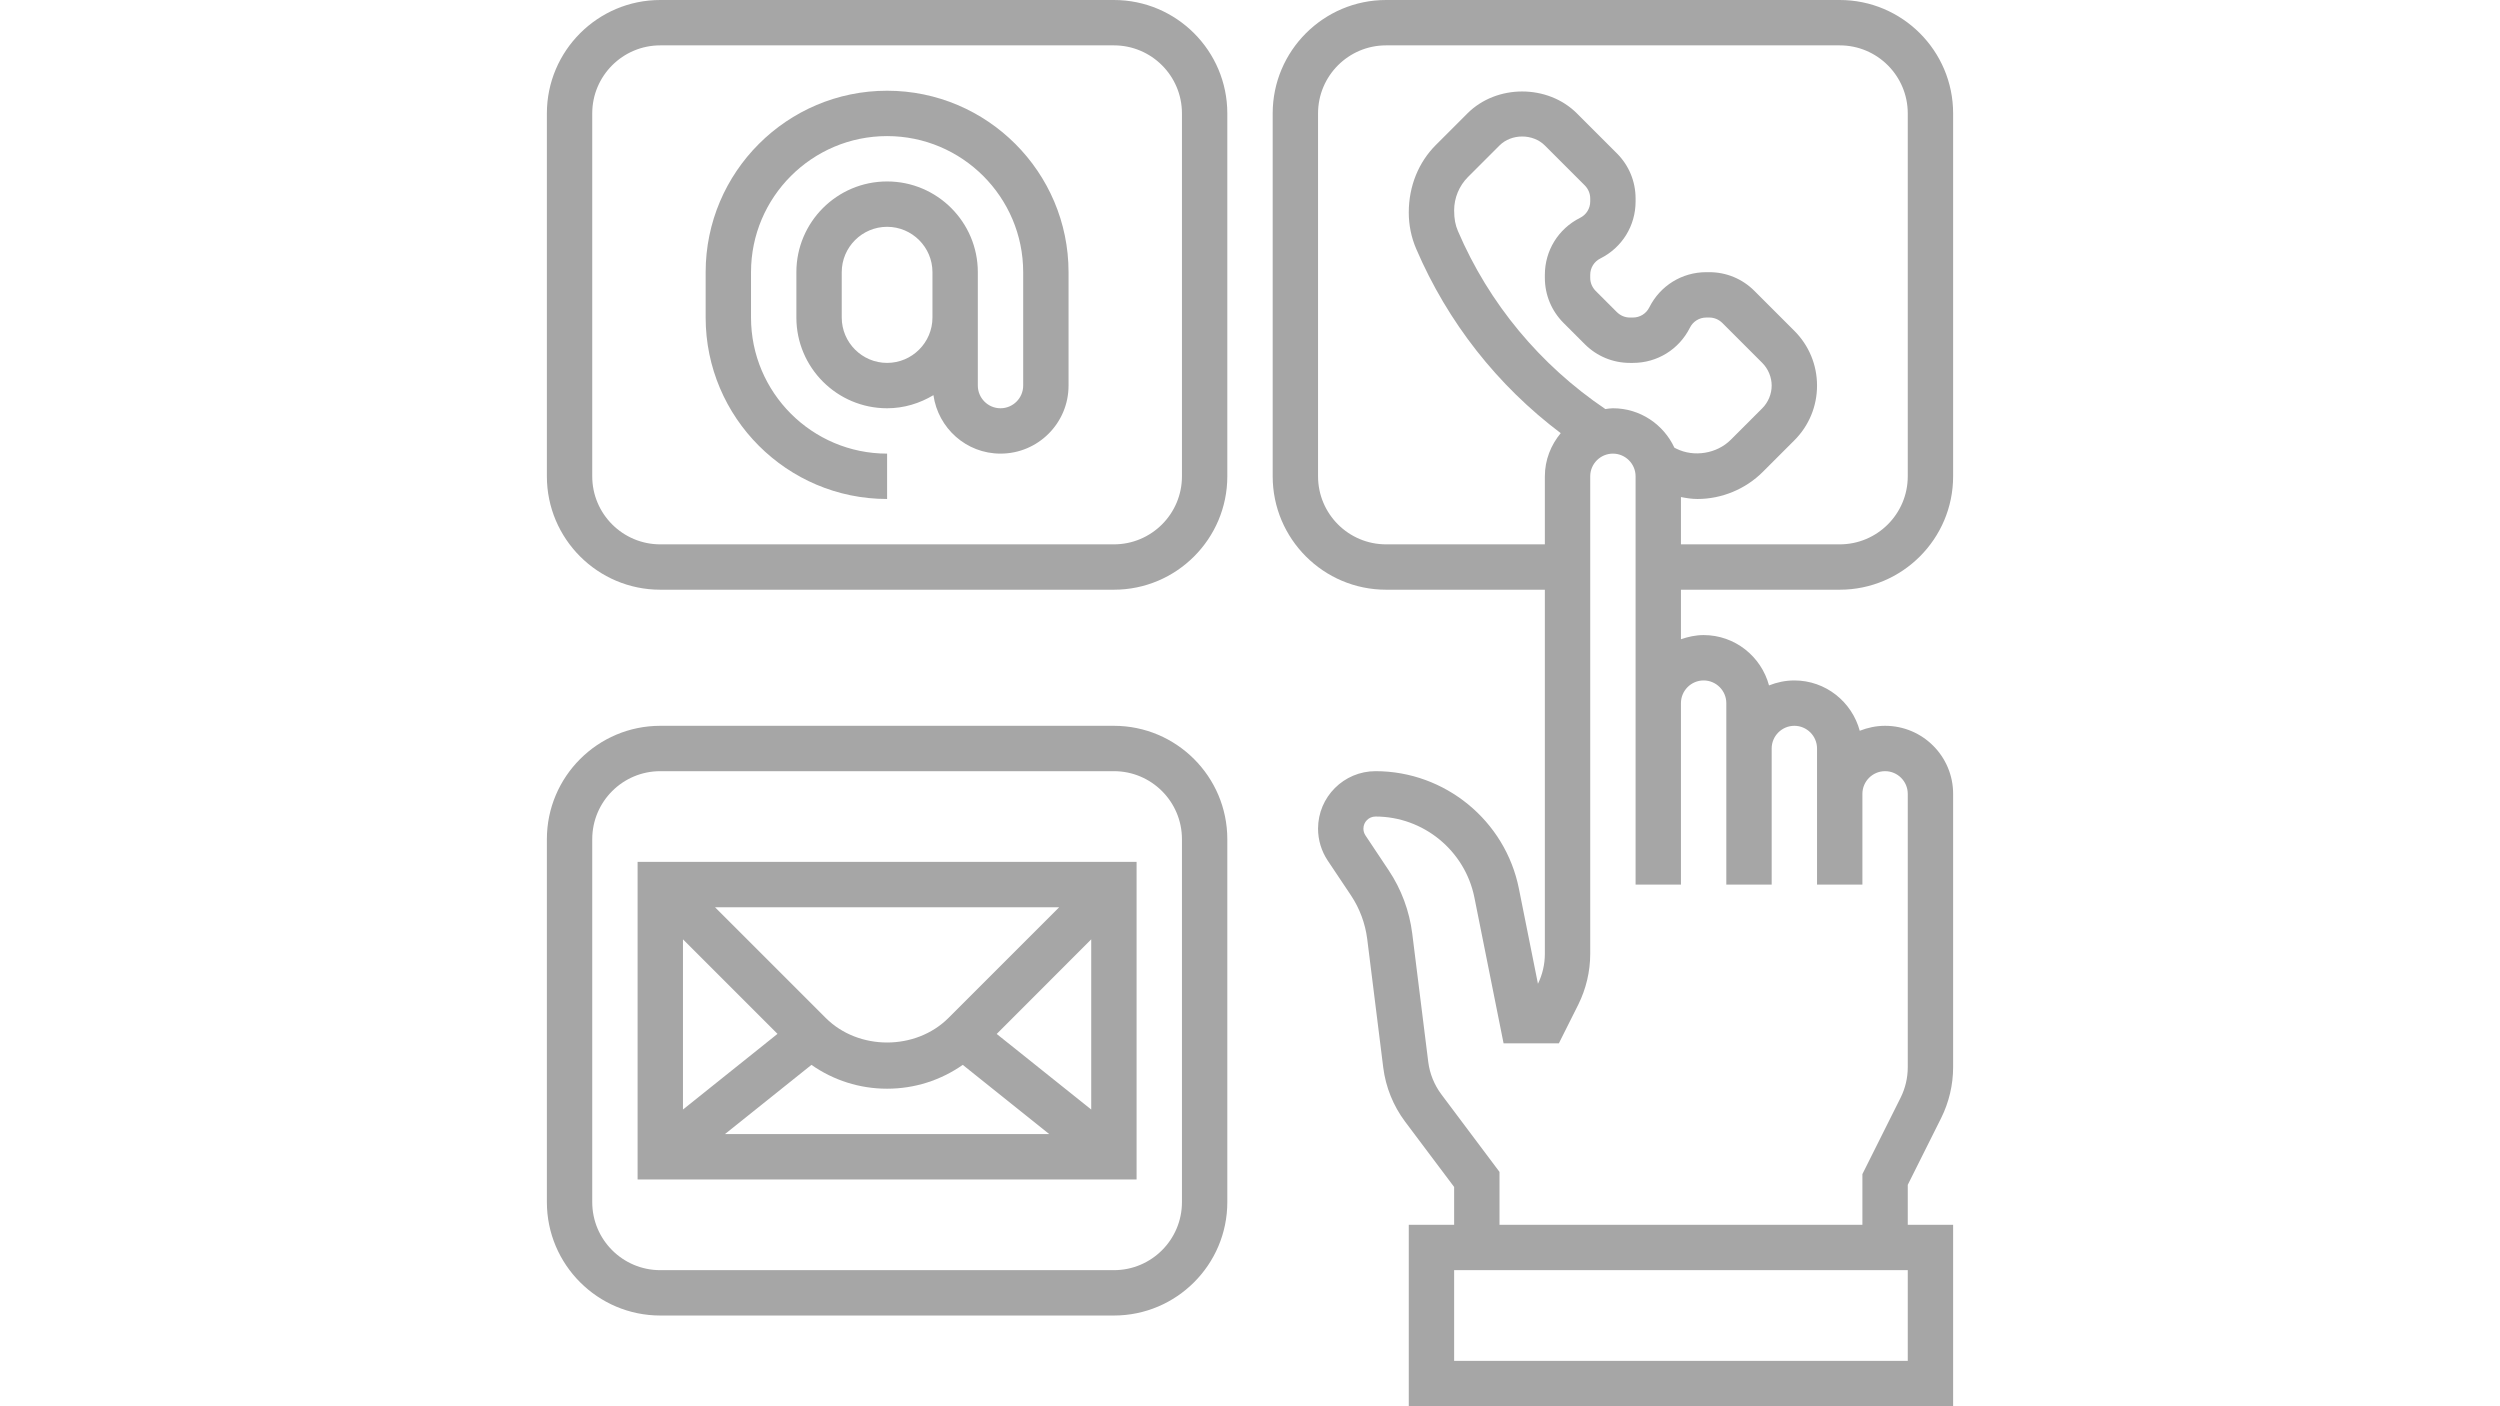 <svg xmlns="http://www.w3.org/2000/svg" xmlns:xlink="http://www.w3.org/1999/xlink" width="1920" zoomAndPan="magnify" viewBox="0 0 1440 810" height="1080" preserveAspectRatio="xMidYMid meet" version="1.0"><path fill="#a6a6a6" d="M 981.289 391.934 C 988.484 391.934 994.355 397.805 994.355 405 L 994.355 509.516 L 1020.484 509.516 L 1020.484 431.129 C 1020.484 423.934 1026.352 418.066 1033.547 418.066 C 1040.742 418.066 1046.613 423.934 1046.613 431.129 L 1046.613 509.516 L 1072.742 509.516 L 1072.742 457.258 C 1072.742 450.062 1078.609 444.195 1085.805 444.195 C 1093.004 444.195 1098.871 450.062 1098.871 457.258 L 1098.871 614.746 C 1098.871 620.82 1097.441 626.895 1094.738 632.301 L 1072.742 676.293 L 1072.742 705.484 L 863.711 705.484 L 863.711 675.016 L 830.23 630.363 C 826.148 624.902 823.547 618.473 822.68 611.734 L 813.441 537.637 C 811.809 524.723 807.164 512.168 799.918 501.352 L 786.496 481.191 C 785.73 480.02 785.324 478.691 785.324 477.312 C 785.324 473.438 788.438 470.324 792.312 470.324 C 819.922 470.324 843.859 489.969 849.266 517.02 L 866.059 600.969 L 897.902 600.969 L 909.078 578.668 C 913.57 569.633 915.969 559.527 915.969 549.426 L 915.969 274.355 C 915.969 267.16 921.836 261.289 929.031 261.289 C 936.227 261.289 942.098 267.16 942.098 274.355 L 942.098 509.516 L 968.227 509.516 L 968.227 405 C 968.227 397.805 974.094 391.934 981.289 391.934 Z M 1098.871 783.871 L 837.582 783.871 L 837.582 731.613 L 1098.871 731.613 Z M 924.695 235.621 C 887.082 210.207 857.688 174.891 839.773 133.094 C 838.297 129.676 837.582 126.102 837.582 121.152 C 837.582 114.008 840.488 107.016 845.543 101.965 L 863.711 83.797 C 870.598 76.906 882.949 76.906 889.84 83.797 L 912.855 106.812 C 914.844 108.855 915.969 111.457 915.969 114.316 L 915.969 116.051 C 915.969 120.082 913.723 123.703 910.098 125.492 C 897.598 131.77 889.84 144.32 889.84 158.305 L 889.84 160.039 C 889.84 169.84 893.668 179.074 900.605 186.016 L 912.855 198.266 C 919.797 205.203 929.031 209.031 938.832 209.031 L 940.566 209.031 C 954.551 209.031 967.102 201.273 973.379 188.773 C 975.168 185.148 978.789 182.902 982.82 182.902 L 984.555 182.902 C 987.414 182.902 990.016 184.027 992.059 186.016 L 1015.074 209.031 C 1018.492 212.453 1020.484 217.25 1020.484 222.098 C 1020.484 226.945 1018.492 231.742 1015.074 235.16 L 996.906 253.328 C 988.895 261.34 975.727 263.484 965.57 258.434 L 964.449 257.871 C 958.223 244.5 944.75 235.16 929.031 235.16 C 927.551 235.16 926.125 235.418 924.695 235.621 Z M 798.387 313.547 C 776.75 313.547 759.195 295.992 759.195 274.355 L 759.195 65.324 C 759.195 43.684 776.75 26.129 798.387 26.129 L 1059.676 26.129 C 1081.316 26.129 1098.871 43.684 1098.871 65.324 L 1098.871 274.355 C 1098.871 295.992 1081.316 313.547 1059.676 313.547 L 968.227 313.547 L 968.227 286.297 C 971.34 286.91 974.504 287.418 977.719 287.418 C 991.699 287.418 1005.43 281.754 1015.379 271.805 L 1033.547 253.637 C 1041.969 245.215 1046.613 233.988 1046.613 222.098 C 1046.613 210.207 1041.969 198.98 1033.547 190.559 L 1010.531 167.543 C 1003.594 160.602 994.355 156.773 984.555 156.773 L 982.82 156.773 C 968.84 156.773 956.285 164.531 950.008 177.035 C 948.223 180.656 944.598 182.902 940.566 182.902 L 938.832 182.902 C 935.973 182.902 933.371 181.781 931.328 179.789 L 919.082 167.543 C 917.09 165.5 915.969 162.898 915.969 160.039 L 915.969 158.305 C 915.969 154.273 918.215 150.648 921.836 148.863 C 934.34 142.586 942.098 130.031 942.098 116.051 L 942.098 114.316 C 942.098 104.516 938.27 95.277 931.328 88.34 L 908.312 65.324 C 891.473 48.48 862.078 48.48 845.234 65.324 L 827.066 83.492 C 817.117 93.441 811.453 107.168 811.453 122.379 C 811.453 129.625 812.879 136.719 815.738 143.352 C 833.906 185.66 862.484 221.996 898.973 249.5 C 893.359 256.289 889.84 264.863 889.84 274.355 L 889.84 313.547 Z M 1059.676 339.676 C 1095.707 339.676 1125 310.383 1125 274.355 L 1125 65.324 C 1125 29.293 1095.707 0 1059.676 0 L 798.387 0 C 762.359 0 733.066 29.293 733.066 65.324 L 733.066 274.355 C 733.066 310.383 762.359 339.676 798.387 339.676 L 889.84 339.676 L 889.84 549.426 C 889.84 555.395 888.461 561.316 885.859 566.672 L 874.887 511.863 C 867.078 472.672 832.324 444.195 792.312 444.195 C 774.043 444.195 759.195 459.043 759.195 477.312 C 759.195 483.848 761.133 490.227 764.758 495.688 L 778.23 515.844 C 783.18 523.297 786.395 531.973 787.516 540.852 L 796.754 614.949 C 798.184 626.23 802.52 636.945 809.309 646.031 L 837.582 683.691 L 837.582 705.484 L 811.453 705.484 L 811.453 810 L 1125 810 L 1125 705.484 L 1098.871 705.484 L 1098.871 682.469 L 1118.109 643.988 C 1122.602 634.957 1125 624.852 1125 614.746 L 1125 457.258 C 1125 435.621 1107.445 418.066 1085.805 418.066 C 1080.652 418.066 1075.754 419.137 1071.211 420.922 C 1066.719 404.285 1051.613 391.934 1033.547 391.934 C 1028.395 391.934 1023.496 393.008 1018.953 394.793 C 1014.461 378.156 999.355 365.805 981.289 365.805 C 976.699 365.805 972.359 366.777 968.227 368.203 L 968.227 339.676 L 1059.676 339.676 " fill-opacity="1" fill-rule="nonzero"/><path fill="#a6a6a6" d="M 680.805 692.418 C 680.805 714.059 663.25 731.613 641.613 731.613 L 380.324 731.613 C 358.684 731.613 341.129 714.059 341.129 692.418 L 341.129 483.387 C 341.129 461.75 358.684 444.195 380.324 444.195 L 641.613 444.195 C 663.25 444.195 680.805 461.75 680.805 483.387 Z M 641.613 418.066 L 380.324 418.066 C 344.293 418.066 315 447.359 315 483.387 L 315 692.418 C 315 728.449 344.293 757.742 380.324 757.742 L 641.613 757.742 C 677.641 757.742 706.934 728.449 706.934 692.418 L 706.934 483.387 C 706.934 447.359 677.641 418.066 641.613 418.066 " fill-opacity="1" fill-rule="nonzero"/><path fill="#a6a6a6" d="M 680.805 274.355 C 680.805 295.992 663.25 313.547 641.613 313.547 L 380.324 313.547 C 358.684 313.547 341.129 295.992 341.129 274.355 L 341.129 65.324 C 341.129 43.684 358.684 26.129 380.324 26.129 L 641.613 26.129 C 663.25 26.129 680.805 43.684 680.805 65.324 Z M 641.613 0 L 380.324 0 C 344.293 0 315 29.293 315 65.324 L 315 274.355 C 315 310.383 344.293 339.676 380.324 339.676 L 641.613 339.676 C 677.641 339.676 706.934 310.383 706.934 274.355 L 706.934 65.324 C 706.934 29.293 677.641 0 641.613 0 " fill-opacity="1" fill-rule="nonzero"/><path fill="#a6a6a6" d="M 510.969 209.031 C 496.578 209.031 484.84 197.293 484.84 182.902 L 484.84 156.773 C 484.84 142.383 496.578 130.645 510.969 130.645 C 525.359 130.645 537.098 142.383 537.098 156.773 L 537.098 182.902 C 537.098 197.293 525.359 209.031 510.969 209.031 Z M 510.969 52.258 C 453.352 52.258 406.453 99.156 406.453 156.773 L 406.453 182.902 C 406.453 240.52 453.352 287.418 510.969 287.418 L 510.969 261.289 C 467.742 261.289 432.582 226.129 432.582 182.902 L 432.582 156.773 C 432.582 113.551 467.742 78.387 510.969 78.387 C 554.191 78.387 589.355 113.551 589.355 156.773 L 589.355 222.098 C 589.355 229.293 583.484 235.16 576.289 235.16 C 569.094 235.16 563.227 229.293 563.227 222.098 L 563.227 156.773 C 563.227 127.941 539.801 104.516 510.969 104.516 C 482.133 104.516 458.711 127.941 458.711 156.773 L 458.711 182.902 C 458.711 211.738 482.133 235.16 510.969 235.16 C 520.766 235.16 529.801 232.305 537.656 227.609 C 540.363 246.594 556.539 261.289 576.289 261.289 C 597.93 261.289 615.484 243.734 615.484 222.098 L 615.484 156.773 C 615.484 99.156 568.586 52.258 510.969 52.258 " fill-opacity="1" fill-rule="nonzero"/><path fill="#a6a6a6" d="M 447.84 595.508 L 393.387 639.09 L 393.387 541.055 Z M 546.332 586.32 C 527.453 605.203 494.484 605.203 475.602 586.32 L 411.859 522.582 L 610.074 522.582 Z M 574.098 595.559 L 628.547 541.055 L 628.547 639.09 Z M 467.387 613.367 C 480.094 622.25 495.148 627.098 510.969 627.098 C 526.789 627.098 541.844 622.25 554.551 613.367 L 604.359 653.227 L 417.578 653.227 Z M 367.258 679.355 L 654.676 679.355 L 654.676 496.453 L 367.258 496.453 L 367.258 679.355 " fill-opacity="1" fill-rule="nonzero"/></svg>